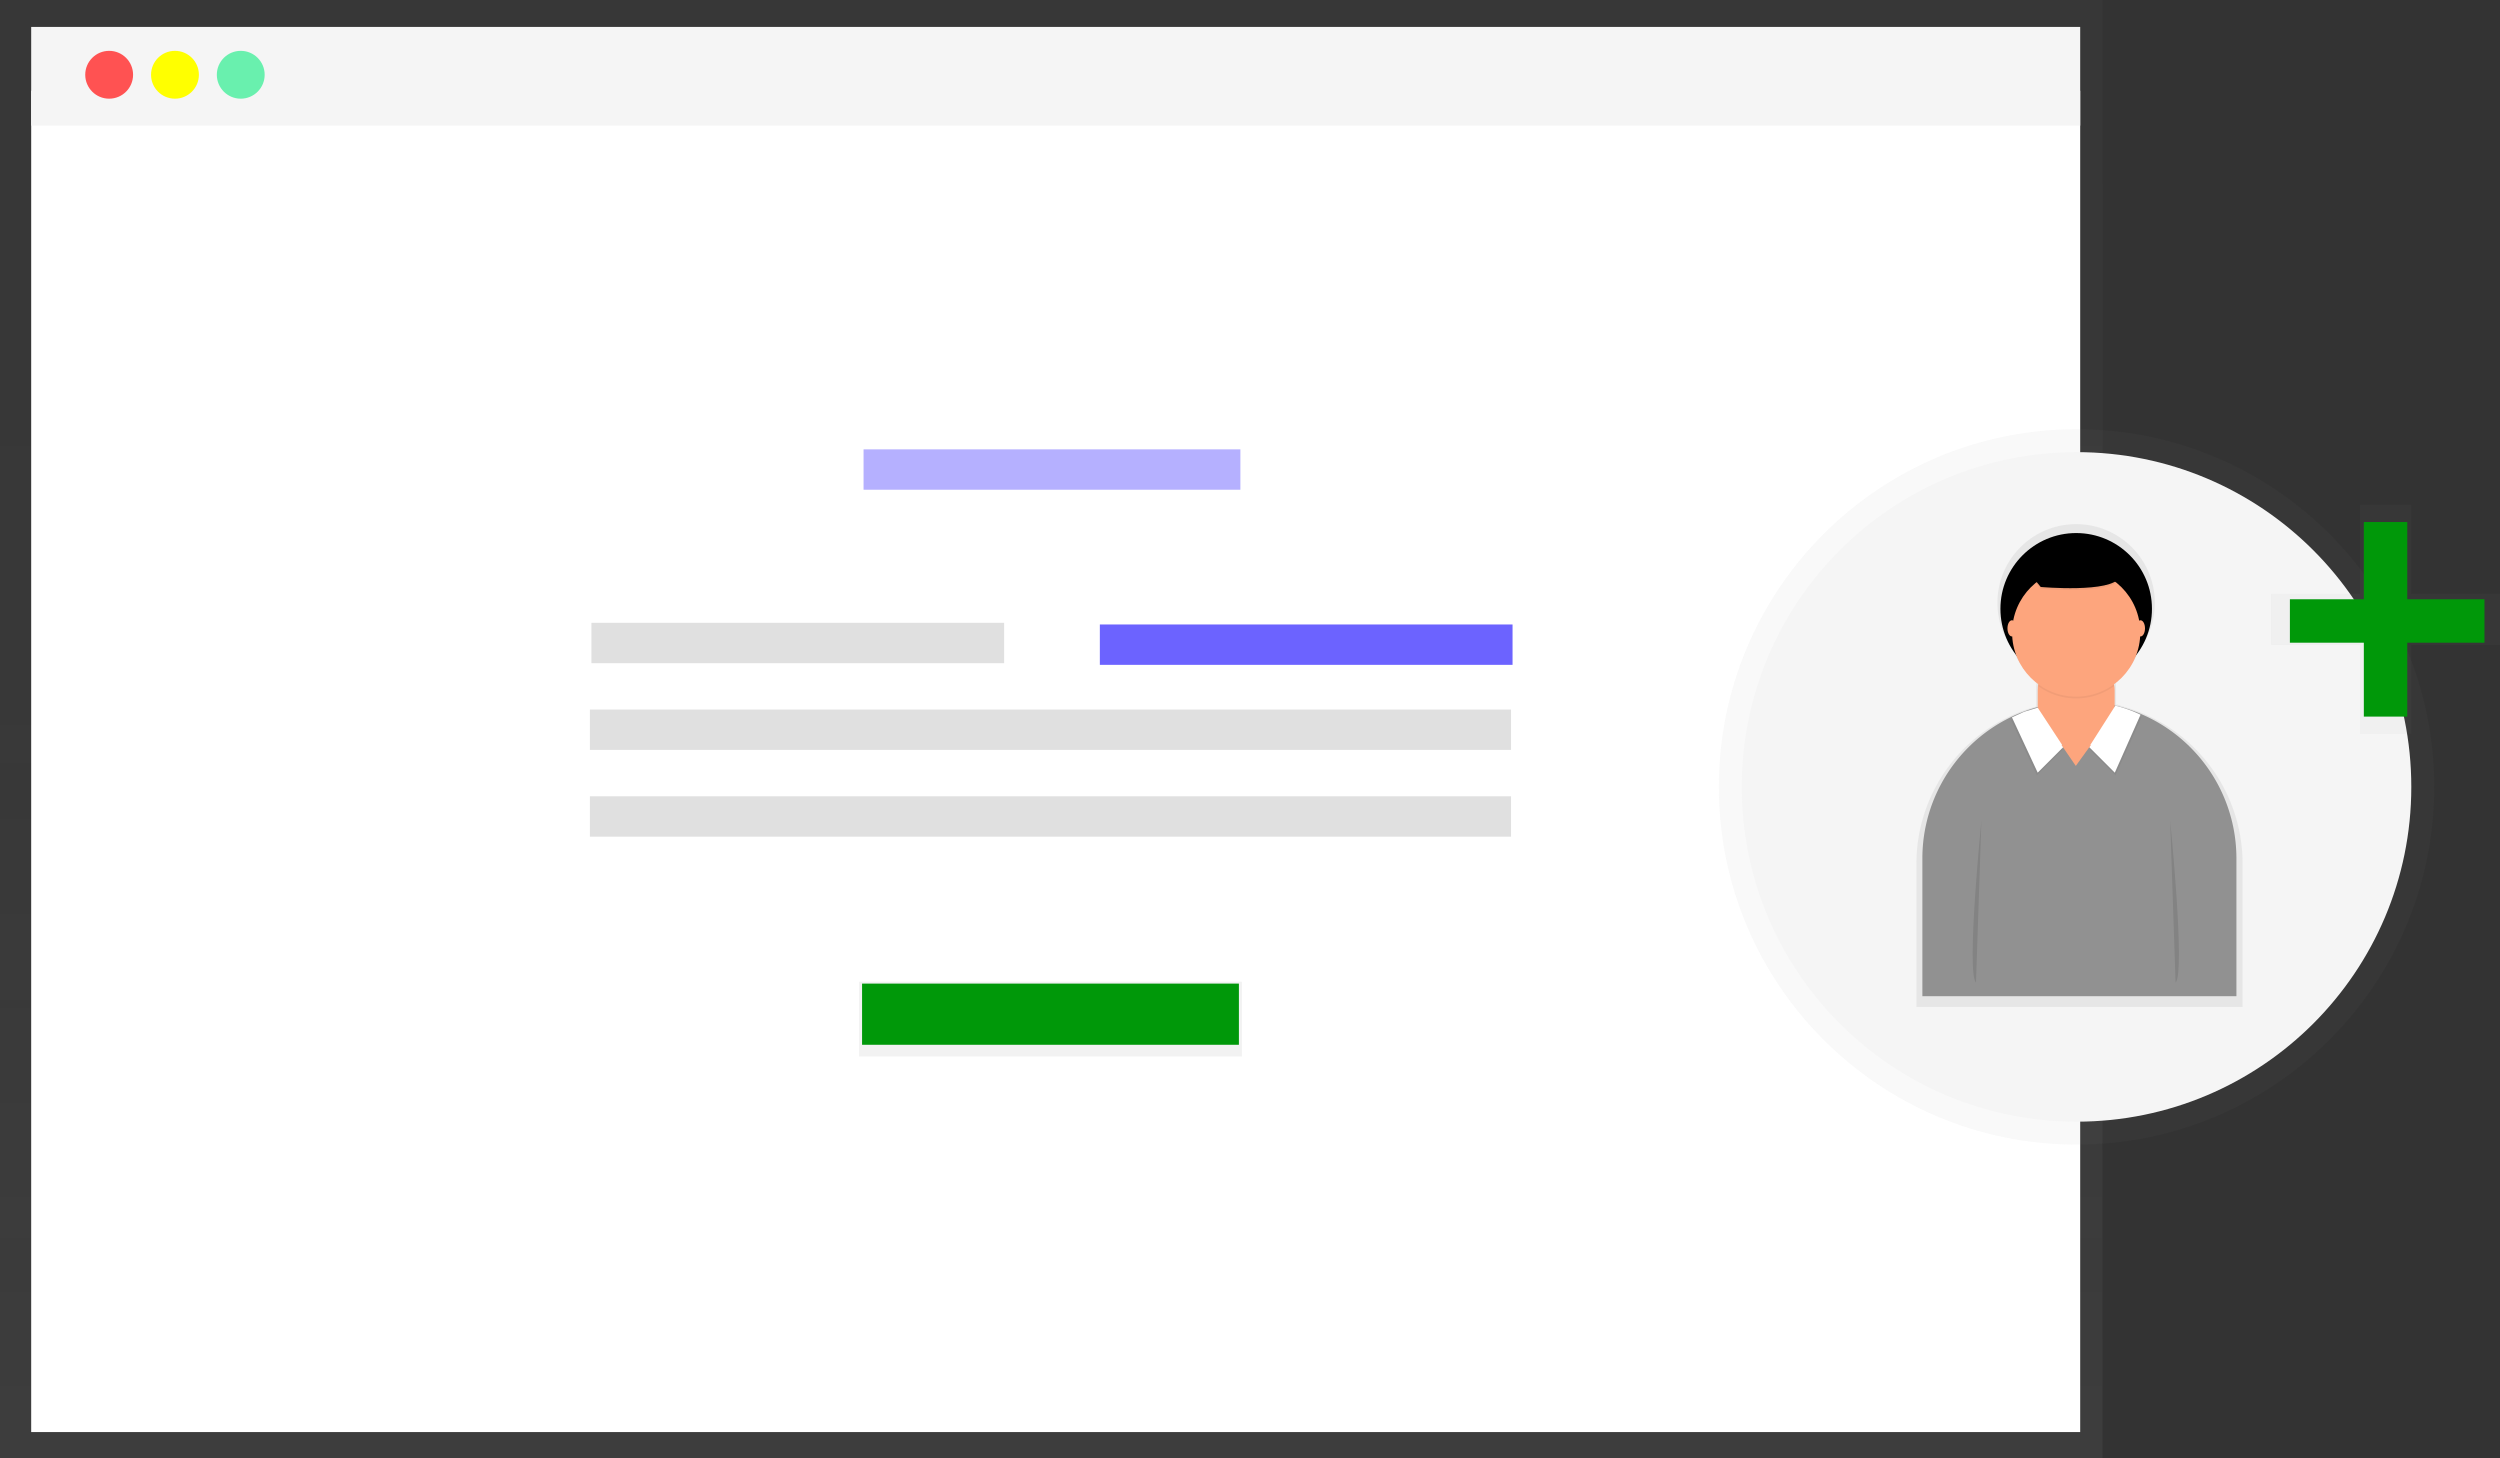 <svg xmlns="http://www.w3.org/2000/svg" xmlns:xlink="http://www.w3.org/1999/xlink" data-name="Layer 1" width="873.74" height="509.56"><rect width="100%" height="100%" fill="#333333" stroke="none"/><rect id="backgroundrect" width="100%" height="100%" x="0" y="0" fill="none" stroke="none"/><defs><linearGradient id="2119e7a0-1a3a-47f0-94ca-815c508cc8cf" x1="0.5" y1="1" x2="0.5" y2="0"><stop offset="0" stop-color="gray" stop-opacity="0.25"/><stop offset="0.54" stop-color="gray" stop-opacity="0.12"/><stop offset="1" stop-color="gray" stop-opacity="0.1"/></linearGradient><linearGradient id="c9af2afa-1938-40dc-a1df-6d95ad5ed736" x1="367.14" y1="369.23" x2="367.14" y2="343.1" xlink:href="#2119e7a0-1a3a-47f0-94ca-815c508cc8cf"/><linearGradient id="45e290ad-38e4-4ccd-bbf0-a3375439af51" x1="725.74" y1="400.02" x2="725.74" y2="150.02" xlink:href="#2119e7a0-1a3a-47f0-94ca-815c508cc8cf"/><linearGradient id="6eb28ab0-2165-417a-9d4c-554628bfc165" x1="832.87" y1="462.75" x2="946.87" y2="462.75" xlink:href="#2119e7a0-1a3a-47f0-94ca-815c508cc8cf"/><linearGradient id="302a07c6-4de2-4733-824a-97747ae9d7f0" x1="833.74" y1="257.02" x2="833.74" y2="177.02" xlink:href="#2119e7a0-1a3a-47f0-94ca-815c508cc8cf"/></defs><title>add user</title><g class="currentLayer" style=""><title>Layer 1</title><g opacity="0.5" id="svg_1"><polygon points="0 0 0 25.71 0 509.56 734.81 509.56 734.81 25.71 734.81 0 0 0" fill="url(#2119e7a0-1a3a-47f0-94ca-815c508cc8cf)" id="svg_2"/></g><rect x="10.9" y="31.71" width="716.12" height="468.79" fill="#fff" id="svg_3"/><rect x="10.9" y="9.41" width="716.12" height="34.49" fill="#f5f5f5" id="svg_4"/><circle cx="38.15" cy="26.13" r="8.36" fill="#ff5252" id="svg_5"/><circle cx="61.15" cy="26.13" r="8.36" fill="#ff0" id="svg_6"/><circle cx="84.14" cy="26.13" r="8.36" fill="#69f0ae" id="svg_7"/><rect x="301.81" y="157.05" width="131.7" height="14.11" fill="#6c63ff" opacity="0.5" id="svg_8"/><rect x="206.7" y="217.67" width="144.24" height="14.11" fill="#e0e0e0" id="svg_9"/><rect x="1623.67" y="1056.999" width="144.24" height="14.11" transform="rotate(-180 1076.15,644.68) " fill="#6c63ff" id="svg_10" class="" fill-opacity="1"/><rect x="206.17" y="247.98" width="321.93" height="14.11" fill="#e0e0e0" id="svg_11"/><rect x="206.17" y="278.3" width="321.93" height="14.11" fill="#e0e0e0" id="svg_12"/><rect x="300.25" y="343.1" width="133.79" height="26.13" fill="url(#c9af2afa-1938-40dc-a1df-6d95ad5ed736)" id="svg_13"/><rect x="301.29" y="343.766" width="131.7" height="21.38" fill="#009809" id="svg_14" class="" fill-opacity="1"/><g opacity="0.5" id="svg_15"><circle cx="725.74" cy="275.02" r="125" fill="url(#45e290ad-38e4-4ccd-bbf0-a3375439af51)" id="svg_16"/></g><circle cx="725.74" cy="275.02" r="117" fill="#f5f5f5" id="svg_17"/><g opacity="0.5" id="svg_18"><path d="M742.05,246.95 l-2.25,-0.8 l-0.12,0.2 l-0.13,0 v-6.1 a14.06,14.06 0 0 0 -0.17,-2.2 a23.33,23.33 0 0 0 8,-10.56 a27.51,27.51 0 1 0 -43.57,0 a23.33,23.33 0 0 0 8,10.56 a14.06,14.06 0 0 0 -0.17,2.2 v6.68 h0 a57,57 0 0 0 -41.86,55 v50 h114 v-50 A57,57 0 0 0 742.05,246.95 z" fill="url(#6eb28ab0-2165-417a-9d4c-554628bfc165)" id="svg_19"/></g><path d="M726.74,245.139 h0 a54.88,54.88 0 0 1 54.88,54.88 v48.16 a0,0 0 0 1 0,0 H671.86 a0,0 0 0 1 0,0 V300.019 A54.88,54.88 0 0 1 726.74,245.139 z" fill="#919191" id="svg_20" class="" fill-opacity="1"/><rect x="712.18" y="227.8" width="26.88" height="33.6" rx="13.44" ry="13.44" fill="#fda57d" id="svg_21"/><polygon points="702.86 251.66 711.87 270.98 720.83 262.02 711.87 248.3 702.86 251.66" opacity="0.05" id="svg_22"/><path d="M703.17,250.72 l9,19.32 l9,-9 l-9,-13.72 l-4.12,1.26 a10.33,10.33 0 0 0 -1.18,0.44 z" fill="#fff" id="svg_23"/><polygon points="748.42 250.72 739.37 270.98 730.41 262.02 739.62 247.57 748.42 250.72" opacity="0.05" id="svg_24"/><path d="M748.11,249.78 l-9,20.27 l-9,-9 l9.21,-14.45 l1.69,0.48 a44.93,44.93 0 0 1 5.35,1.91 z" fill="#fff" id="svg_25"/><polygon points="720.47 260.37 725.48 267.68 730.77 260.37 720.47 260.37" fill="#fda57d" id="svg_26"/><path d="M692.49,286.85 s-5.34,53.1 -1.89,56.56 " opacity="0.1" id="svg_27"/><path d="M758.47,286.85 s5.34,53.1 1.89,56.56 " opacity="0.1" id="svg_28"/><path d="M725.62,244.1 A22.29,22.29 0 0 0 738.87,239.78 a13.44,13.44 0 0 0 -13.27,-11.32 h0 A13.44,13.44 0 0 0 712.35,239.78 A22.29,22.29 0 0 0 725.62,244.1 z" opacity="0.05" id="svg_29"/><circle cx="725.62" cy="212.78" r="26.48" id="svg_30"/><circle cx="725.62" cy="221.08" r="22.4" fill="#fda57d" id="svg_31"/><path d="M707.57,198.87 l5.66,6.91 s24.82,2.2 27.65,-3.46 s-16.34,-9.74 -16.34,-9.74 z" opacity="0.05" id="svg_32"/><path d="M707.57,198.24 l5.66,6.91 s24.82,2.2 27.65,-3.46 s-16.34,-9.74 -16.34,-9.74 z" id="svg_33"/><ellipse cx="703.17" cy="219.61" rx="1.57" ry="2.83" fill="#fda57d" id="svg_34"/><ellipse cx="748.1" cy="219.61" rx="1.57" ry="2.83" fill="#fda57d" id="svg_35"/><g opacity="0.5" id="svg_36" class=""><polygon points="873.74,207.519 842.67,207.519 842.67,176.459 824.81,176.459 824.81,207.519 793.74,207.519 793.74,225.389 824.81,225.389 824.81,256.449 842.67,256.449 842.67,225.389 873.74,225.389 873.74,207.519 " fill="url(#302a07c6-4de2-4733-824a-97747ae9d7f0)" id="svg_37"/></g><rect x="826.15" y="182.449" width="15.18" height="68" fill="#009809" id="svg_38" class="" fill-opacity="1"/><rect x="2235.27" y="-402.161" width="15.18" height="68" transform="rotate(90 1245.99,-779.84) " fill="#009809" id="svg_39" class="" fill-opacity="1"/></g></svg>